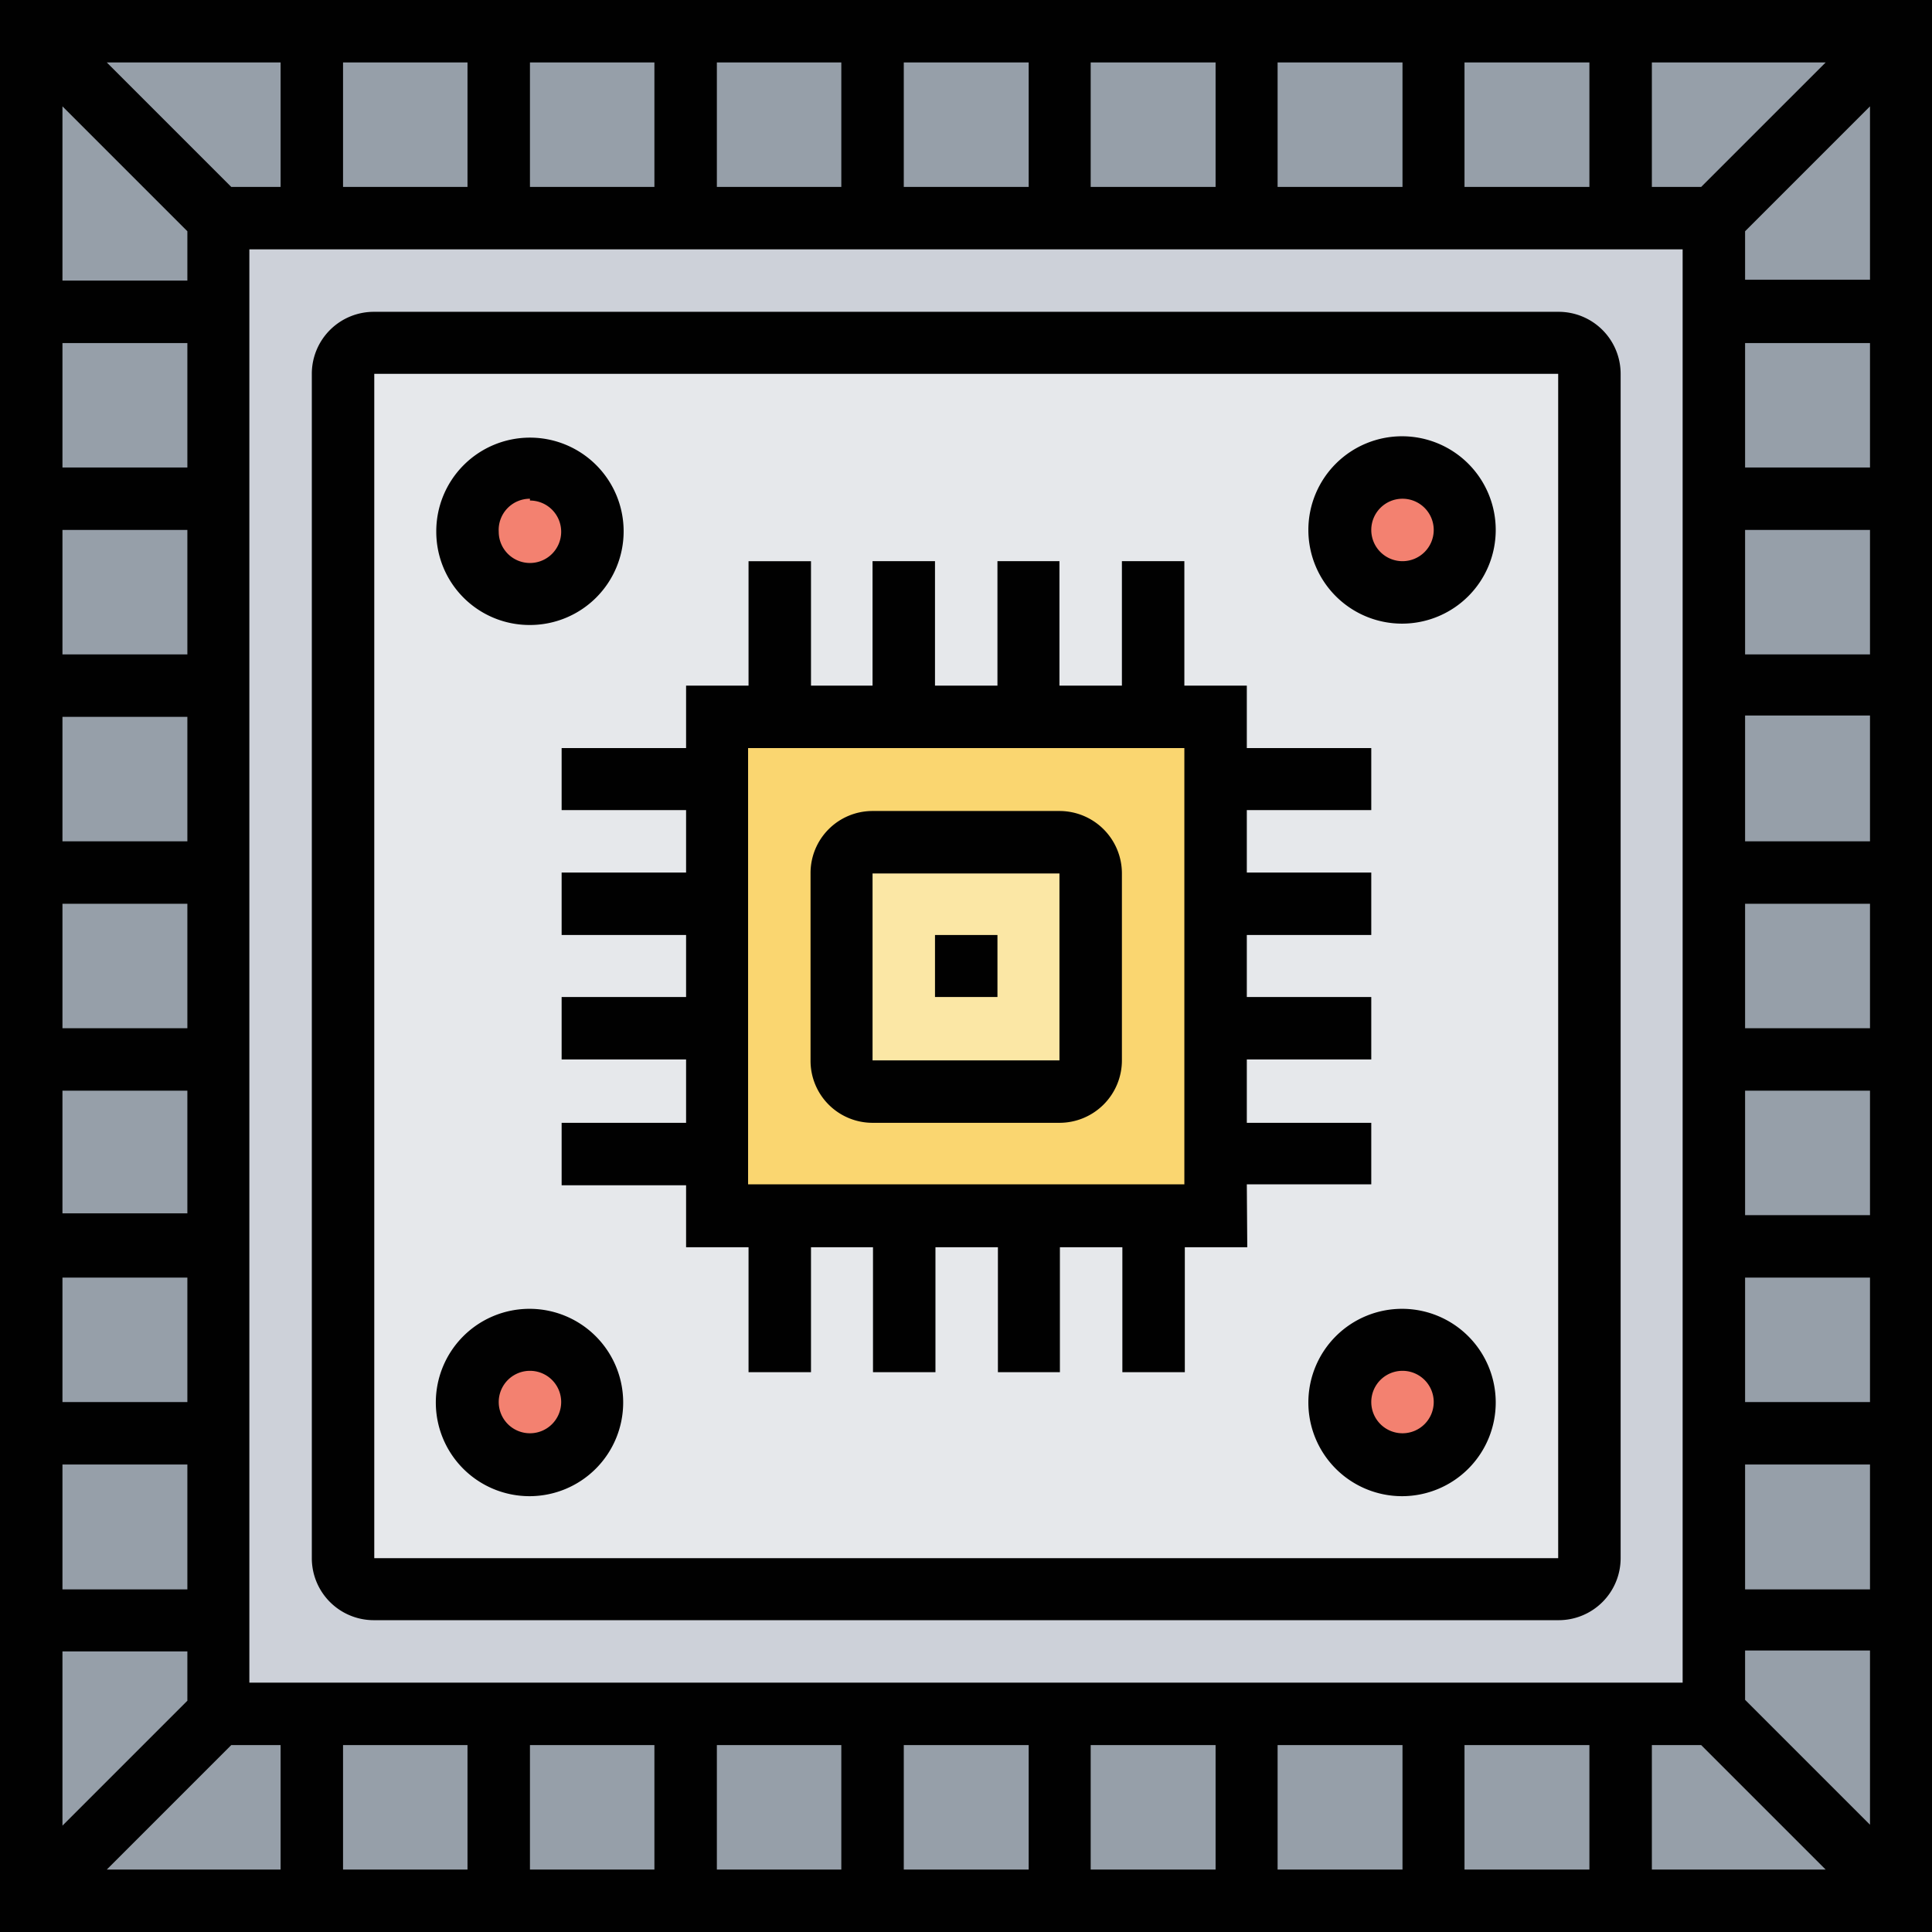 <svg id="Layer_1" data-name="Layer 1" xmlns="http://www.w3.org/2000/svg" viewBox="0 0 42.69 42.69"><defs><style>.cls-1{fill:#969fa9;}.cls-2{fill:#cdd1d9;}.cls-3{fill:#e6e8eb;}.cls-4{fill:#fad670;}.cls-5{fill:#fbe7a5;}.cls-6{fill:#f38170;}.cls-7{fill:#010101;}</style></defs><path class="cls-1" d="M495.77,414.88h41.31v41.31H495.77Z" transform="translate(-495.08 -414.19)"/><path class="cls-2" d="M533,450v2.07H499.9V419H533v31Z" transform="translate(-495.08 -414.19)"/><path class="cls-3" d="M530.2,422.45v26.17a.69.69,0,0,1-.69.69H503.35a.69.69,0,0,1-.69-.69V422.45a.69.69,0,0,1,.69-.68h26.16A.69.69,0,0,1,530.2,422.45Z" transform="translate(-495.08 -414.19)"/><path class="cls-4" d="M520.56,441h-9.64V430h11v11Z" transform="translate(-495.08 -414.19)"/><path class="cls-5" d="M519.18,433.47v4.13a.69.69,0,0,1-.69.69h-4.13a.69.69,0,0,1-.69-.69v-4.13a.69.69,0,0,1,.69-.69h4.13A.69.69,0,0,1,519.18,433.47Z" transform="translate(-495.08 -414.19)"/><circle class="cls-6" cx="11.7" cy="30.98" r="1.38"/><circle class="cls-6" cx="11.7" cy="11.7" r="1.38"/><circle class="cls-6" cx="30.98" cy="11.7" r="1.38"/><circle class="cls-6" cx="30.98" cy="30.98" r="1.38"/><path class="cls-7" d="M495.08,414.19v42.69h42.69V414.19Zm41.32,35.12h-2.76v-2.76h2.76Zm0-4.14h-2.76v-2.75h2.76Zm0-4.13h-2.76v-2.75h2.76Zm0-4.13h-2.76v-2.75h2.76Zm0-4.13h-2.76V430h2.76Zm0-4.13h-2.76V425.9h2.76Zm0-4.13h-2.76v-2.75h2.76Zm-3.73-6.2h-1.09v-2.75h3.84Zm-32.08,33.05V419.7h31.67v31.67Zm29.61-33.05h-2.76v-2.75h2.76Zm-4.13,0h-2.76v-2.75h2.76Zm-4.13,0h-2.76v-2.75h2.76Zm-4.13,0h-2.76v-2.75h2.76Zm-4.14,0h-2.75v-2.75h2.75Zm-4.13,0h-2.75v-2.75h2.75Zm-4.13,0h-2.75v-2.75h2.75Zm-4.13,0h-1.09l-2.75-2.75h3.84Zm-4.82,3.45h2.76v2.75h-2.76Zm0,4.13h2.76v2.75h-2.76Zm0,4.13h2.76v2.75h-2.76Zm0,4.13h2.76v2.75h-2.76Zm0,4.13h2.76V441h-2.76Zm0,4.13h2.76v2.75h-2.76Zm0,4.13h2.76v2.76h-2.76Zm2.76-27.25v1.09h-2.76v-3.85Zm-2.76,31.38h2.76v1.09l-2.76,2.76Zm3.73,2.07h1.09v2.75h-3.84Zm2.47,0h2.75v2.75h-2.75Zm4.13,0h2.75v2.75h-2.75Zm4.13,0h2.75v2.75h-2.75Zm4.13,0h2.76v2.75h-2.76Zm4.13,0h2.76v2.75h-2.76Zm4.13,0h2.76v2.75h-2.76Zm4.13,0h2.76v2.75h-2.76Zm4.14,0h1.09l2.75,2.75h-3.84Zm2.06-1v-1.09h2.76v3.85Zm2.76-31.38h-2.76V419.3l2.76-2.76Z" transform="translate(-495.08 -414.19)"/><path class="cls-7" d="M529.51,421.08H503.35a1.37,1.37,0,0,0-1.38,1.37v26.17a1.37,1.37,0,0,0,1.38,1.37h26.16a1.37,1.37,0,0,0,1.38-1.37V422.45A1.37,1.37,0,0,0,529.51,421.08Zm-26.16,27.54V422.45h26.16v26.17Z" transform="translate(-495.08 -414.19)"/><path class="cls-7" d="M514.36,439h4.13a1.38,1.38,0,0,0,1.38-1.38v-4.13a1.38,1.38,0,0,0-1.38-1.38h-4.13a1.37,1.37,0,0,0-1.37,1.38v4.13A1.37,1.37,0,0,0,514.36,439Zm0-5.51h4.13v4.13h-4.13Z" transform="translate(-495.08 -414.19)"/><path class="cls-7" d="M522.63,440.36h2.75V439h-2.75V437.6h2.75v-1.38h-2.75v-1.37h2.75v-1.38h-2.75v-1.38h2.75v-1.37h-2.75v-1.38h-1.38v-2.75h-1.38v2.75h-1.38v-2.75h-1.37v2.75h-1.38v-2.75h-1.38v2.75H513v-2.75h-1.38v2.75h-1.38v1.38h-2.75v1.37h2.75v1.38h-2.75v1.38h2.75v1.37h-2.75v1.38h2.75V439h-2.75v1.38h2.75v1.37h1.38v2.76H513v-2.76h1.37v2.76h1.38v-2.76h1.38v2.76h1.37v-2.76h1.38v2.76h1.38v-2.76h1.38Zm-1.38,0h-9.64v-9.64h9.64Z" transform="translate(-495.08 -414.19)"/><path class="cls-7" d="M506.79,428a2.07,2.07,0,1,0-2.07-2.06A2.06,2.06,0,0,0,506.79,428Zm0-2.75a.69.69,0,1,1-.69.69A.69.69,0,0,1,506.79,425.21Z" transform="translate(-495.08 -414.19)"/><path class="cls-7" d="M506.79,443.11a2.07,2.07,0,1,0,2.06,2.06A2.07,2.07,0,0,0,506.79,443.11Zm0,2.75a.69.69,0,0,1-.69-.69.69.69,0,0,1,1.38,0A.69.69,0,0,1,506.79,445.86Z" transform="translate(-495.08 -414.19)"/><path class="cls-7" d="M526.07,423.83a2.07,2.07,0,1,0,2.06,2.07A2.07,2.07,0,0,0,526.07,423.83Zm0,2.76a.69.69,0,1,1,.69-.69A.69.69,0,0,1,526.07,426.59Z" transform="translate(-495.08 -414.19)"/><path class="cls-7" d="M526.07,443.11a2.07,2.07,0,1,0,2.06,2.06A2.07,2.07,0,0,0,526.07,443.11Zm0,2.75a.69.69,0,0,1-.69-.69.69.69,0,0,1,1.38,0A.69.69,0,0,1,526.07,445.86Z" transform="translate(-495.08 -414.19)"/><path class="cls-7" d="M515.74,434.85h1.38v1.37h-1.38Z" transform="translate(-495.08 -414.19)"/></svg>